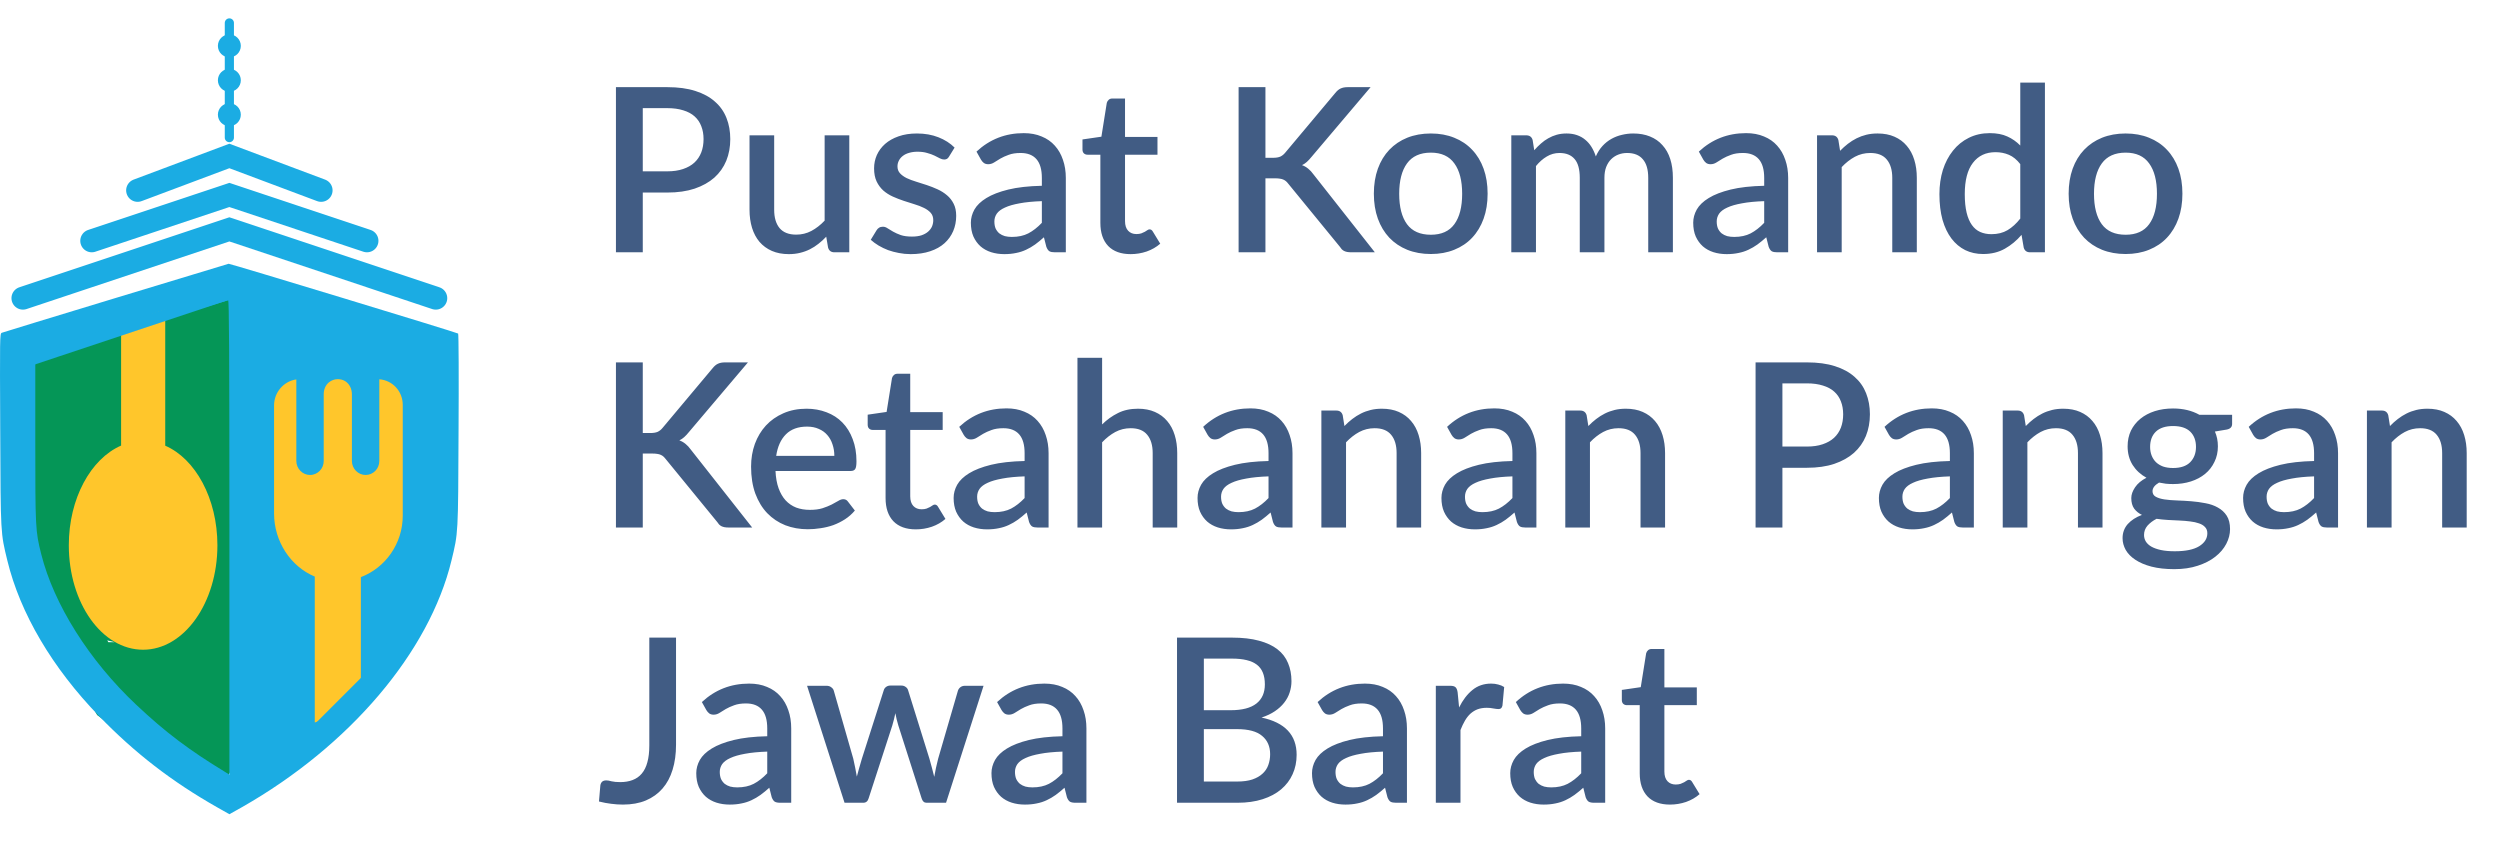 <svg width="109" height="37" viewBox="0 0 109 37" fill="none" xmlns="http://www.w3.org/2000/svg">
<path d="M29.095 7.47C29.355 7.47 29.583 7.437 29.78 7.37C29.98 7.303 30.145 7.21 30.275 7.09C30.408 6.967 30.508 6.818 30.575 6.645C30.642 6.472 30.675 6.278 30.675 6.065C30.675 5.855 30.642 5.667 30.575 5.5C30.512 5.333 30.415 5.192 30.285 5.075C30.155 4.958 29.99 4.87 29.79 4.81C29.593 4.747 29.362 4.715 29.095 4.715H28.025V7.47H29.095ZM29.095 3.8C29.565 3.8 29.972 3.855 30.315 3.965C30.662 4.075 30.947 4.23 31.17 4.43C31.397 4.627 31.565 4.865 31.675 5.145C31.785 5.422 31.84 5.728 31.84 6.065C31.84 6.408 31.782 6.723 31.665 7.01C31.548 7.293 31.375 7.538 31.145 7.745C30.915 7.948 30.628 8.108 30.285 8.225C29.945 8.338 29.548 8.395 29.095 8.395H28.025V11H26.855V3.8H29.095ZM37.029 5.9V11H36.379C36.236 11 36.144 10.932 36.104 10.795L36.024 10.32C35.918 10.433 35.804 10.537 35.684 10.63C35.568 10.723 35.443 10.803 35.309 10.87C35.176 10.937 35.033 10.988 34.879 11.025C34.729 11.062 34.568 11.08 34.394 11.08C34.114 11.08 33.868 11.033 33.654 10.94C33.441 10.847 33.261 10.715 33.114 10.545C32.971 10.375 32.863 10.172 32.789 9.935C32.716 9.695 32.679 9.432 32.679 9.145V5.9H33.754V9.145C33.754 9.488 33.833 9.755 33.989 9.945C34.149 10.135 34.391 10.23 34.714 10.23C34.951 10.23 35.171 10.177 35.374 10.07C35.581 9.96 35.774 9.81 35.954 9.62V5.9H37.029ZM41.38 6.825C41.353 6.872 41.323 6.905 41.29 6.925C41.256 6.945 41.215 6.955 41.165 6.955C41.108 6.955 41.046 6.938 40.98 6.905C40.913 6.868 40.835 6.828 40.745 6.785C40.655 6.742 40.548 6.703 40.425 6.67C40.305 6.633 40.163 6.615 40 6.615C39.866 6.615 39.745 6.632 39.635 6.665C39.528 6.695 39.436 6.74 39.36 6.8C39.286 6.857 39.23 6.925 39.19 7.005C39.15 7.082 39.13 7.165 39.13 7.255C39.13 7.375 39.166 7.475 39.24 7.555C39.313 7.635 39.41 7.705 39.53 7.765C39.65 7.822 39.786 7.873 39.94 7.92C40.093 7.967 40.25 8.017 40.41 8.07C40.57 8.123 40.726 8.185 40.88 8.255C41.033 8.325 41.17 8.412 41.29 8.515C41.41 8.615 41.506 8.738 41.58 8.885C41.653 9.028 41.69 9.203 41.69 9.41C41.69 9.65 41.646 9.872 41.56 10.075C41.473 10.278 41.346 10.455 41.18 10.605C41.013 10.755 40.805 10.872 40.555 10.955C40.308 11.038 40.025 11.08 39.705 11.08C39.528 11.08 39.356 11.063 39.19 11.03C39.026 11 38.87 10.958 38.72 10.905C38.573 10.848 38.435 10.782 38.305 10.705C38.178 10.628 38.065 10.545 37.965 10.455L38.215 10.045C38.245 9.995 38.281 9.957 38.325 9.93C38.371 9.9 38.428 9.885 38.495 9.885C38.565 9.885 38.633 9.908 38.7 9.955C38.77 9.998 38.85 10.047 38.94 10.1C39.033 10.153 39.145 10.203 39.275 10.25C39.405 10.293 39.566 10.315 39.76 10.315C39.92 10.315 40.058 10.297 40.175 10.26C40.291 10.22 40.388 10.167 40.465 10.1C40.541 10.033 40.598 9.958 40.635 9.875C40.671 9.788 40.69 9.697 40.69 9.6C40.69 9.47 40.653 9.363 40.58 9.28C40.506 9.197 40.408 9.125 40.285 9.065C40.165 9.005 40.026 8.952 39.87 8.905C39.716 8.858 39.56 8.808 39.4 8.755C39.24 8.702 39.081 8.64 38.925 8.57C38.771 8.5 38.633 8.412 38.51 8.305C38.39 8.195 38.293 8.063 38.22 7.91C38.146 7.753 38.11 7.563 38.11 7.34C38.11 7.137 38.15 6.943 38.23 6.76C38.313 6.577 38.433 6.415 38.59 6.275C38.75 6.135 38.945 6.025 39.175 5.945C39.408 5.862 39.676 5.82 39.98 5.82C40.323 5.82 40.635 5.875 40.915 5.985C41.195 6.095 41.43 6.245 41.62 6.435L41.38 6.825ZM45.425 8.77C45.042 8.783 44.718 8.815 44.455 8.865C44.192 8.912 43.978 8.973 43.815 9.05C43.652 9.123 43.533 9.212 43.46 9.315C43.39 9.418 43.355 9.532 43.355 9.655C43.355 9.775 43.373 9.878 43.41 9.965C43.45 10.048 43.503 10.118 43.57 10.175C43.64 10.228 43.72 10.268 43.81 10.295C43.903 10.318 44.005 10.33 44.115 10.33C44.395 10.33 44.635 10.278 44.835 10.175C45.038 10.068 45.235 9.915 45.425 9.715V8.77ZM42.575 6.61C43.152 6.073 43.838 5.805 44.635 5.805C44.928 5.805 45.188 5.853 45.415 5.95C45.645 6.043 45.837 6.177 45.99 6.35C46.147 6.523 46.265 6.73 46.345 6.97C46.428 7.207 46.47 7.47 46.47 7.76V11H45.99C45.887 11 45.808 10.985 45.755 10.955C45.702 10.922 45.657 10.857 45.62 10.76L45.515 10.345C45.385 10.462 45.257 10.567 45.13 10.66C45.003 10.75 44.872 10.827 44.735 10.89C44.602 10.953 44.457 11 44.3 11.03C44.147 11.063 43.977 11.08 43.79 11.08C43.583 11.08 43.39 11.052 43.21 10.995C43.033 10.938 42.88 10.853 42.75 10.74C42.62 10.623 42.517 10.48 42.44 10.31C42.367 10.14 42.33 9.94 42.33 9.71C42.33 9.513 42.382 9.322 42.485 9.135C42.592 8.948 42.765 8.782 43.005 8.635C43.248 8.485 43.567 8.362 43.96 8.265C44.357 8.168 44.845 8.113 45.425 8.1V7.76C45.425 7.393 45.347 7.12 45.19 6.94C45.033 6.76 44.803 6.67 44.5 6.67C44.293 6.67 44.12 6.697 43.98 6.75C43.84 6.8 43.718 6.855 43.615 6.915C43.512 6.975 43.42 7.032 43.34 7.085C43.26 7.135 43.175 7.16 43.085 7.16C43.012 7.16 42.948 7.142 42.895 7.105C42.845 7.065 42.803 7.017 42.77 6.96L42.575 6.61ZM49.296 11.08C48.873 11.08 48.546 10.962 48.316 10.725C48.089 10.485 47.976 10.148 47.976 9.715V6.745H47.416C47.356 6.745 47.304 6.727 47.261 6.69C47.218 6.65 47.196 6.592 47.196 6.515V6.08L48.021 5.96L48.256 4.485C48.273 4.428 48.301 4.383 48.341 4.35C48.381 4.313 48.434 4.295 48.501 4.295H49.051V5.97H50.466V6.745H49.051V9.64C49.051 9.823 49.096 9.963 49.186 10.06C49.276 10.157 49.396 10.205 49.546 10.205C49.629 10.205 49.701 10.195 49.761 10.175C49.821 10.152 49.873 10.128 49.916 10.105C49.959 10.078 49.996 10.055 50.026 10.035C50.059 10.012 50.091 10 50.121 10C50.181 10 50.229 10.033 50.266 10.1L50.586 10.625C50.419 10.772 50.222 10.885 49.996 10.965C49.769 11.042 49.536 11.08 49.296 11.08ZM55.173 6.88H55.508C55.635 6.88 55.738 6.863 55.818 6.83C55.898 6.793 55.97 6.737 56.033 6.66L58.213 4.06C58.29 3.963 58.368 3.897 58.448 3.86C58.532 3.82 58.635 3.8 58.758 3.8H59.758L57.183 6.84C57.113 6.927 57.045 7 56.978 7.06C56.915 7.117 56.845 7.163 56.768 7.2C56.868 7.237 56.958 7.288 57.038 7.355C57.118 7.418 57.197 7.503 57.273 7.61L59.943 11H58.923C58.85 11 58.787 10.995 58.733 10.985C58.683 10.975 58.638 10.96 58.598 10.94C58.562 10.92 58.528 10.895 58.498 10.865C58.472 10.835 58.447 10.802 58.423 10.765L56.173 8.015C56.14 7.972 56.107 7.935 56.073 7.905C56.04 7.875 56 7.85 55.953 7.83C55.91 7.81 55.86 7.797 55.803 7.79C55.747 7.78 55.68 7.775 55.603 7.775H55.173V11H54.003V3.8H55.173V6.88ZM62.385 5.82C62.762 5.82 63.102 5.882 63.405 6.005C63.712 6.128 63.972 6.303 64.185 6.53C64.402 6.757 64.569 7.032 64.685 7.355C64.802 7.678 64.86 8.042 64.86 8.445C64.86 8.848 64.802 9.212 64.685 9.535C64.569 9.858 64.402 10.135 64.185 10.365C63.972 10.592 63.712 10.767 63.405 10.89C63.102 11.013 62.762 11.075 62.385 11.075C62.005 11.075 61.662 11.013 61.355 10.89C61.052 10.767 60.792 10.592 60.575 10.365C60.359 10.135 60.192 9.858 60.075 9.535C59.959 9.212 59.9 8.848 59.9 8.445C59.9 8.042 59.959 7.678 60.075 7.355C60.192 7.032 60.359 6.757 60.575 6.53C60.792 6.303 61.052 6.128 61.355 6.005C61.662 5.882 62.005 5.82 62.385 5.82ZM62.385 10.235C62.845 10.235 63.187 10.082 63.41 9.775C63.637 9.465 63.75 9.023 63.75 8.45C63.75 7.877 63.637 7.435 63.41 7.125C63.187 6.812 62.845 6.655 62.385 6.655C61.919 6.655 61.572 6.812 61.345 7.125C61.119 7.435 61.005 7.877 61.005 8.45C61.005 9.023 61.119 9.465 61.345 9.775C61.572 10.082 61.919 10.235 62.385 10.235ZM65.893 11V5.9H66.543C66.69 5.9 66.783 5.968 66.823 6.105L66.893 6.55C66.987 6.443 67.083 6.347 67.183 6.26C67.283 6.17 67.39 6.093 67.503 6.03C67.62 5.963 67.743 5.912 67.873 5.875C68.007 5.838 68.15 5.82 68.303 5.82C68.467 5.82 68.617 5.843 68.753 5.89C68.89 5.937 69.01 6.003 69.113 6.09C69.22 6.177 69.312 6.282 69.388 6.405C69.465 6.528 69.528 6.667 69.578 6.82C69.655 6.643 69.752 6.492 69.868 6.365C69.985 6.238 70.115 6.135 70.258 6.055C70.402 5.975 70.553 5.917 70.713 5.88C70.877 5.84 71.042 5.82 71.208 5.82C71.482 5.82 71.725 5.863 71.938 5.95C72.155 6.037 72.337 6.163 72.483 6.33C72.633 6.493 72.747 6.695 72.823 6.935C72.9 7.175 72.938 7.448 72.938 7.755V11H71.863V7.755C71.863 7.395 71.785 7.125 71.628 6.945C71.475 6.762 71.247 6.67 70.943 6.67C70.807 6.67 70.678 6.693 70.558 6.74C70.438 6.787 70.333 6.855 70.243 6.945C70.153 7.035 70.082 7.148 70.028 7.285C69.978 7.418 69.953 7.575 69.953 7.755V11H68.878V7.755C68.878 7.382 68.803 7.108 68.653 6.935C68.503 6.758 68.283 6.67 67.993 6.67C67.793 6.67 67.608 6.722 67.438 6.825C67.268 6.925 67.112 7.063 66.968 7.24V11H65.893ZM76.919 8.77C76.536 8.783 76.212 8.815 75.949 8.865C75.686 8.912 75.472 8.973 75.309 9.05C75.146 9.123 75.027 9.212 74.954 9.315C74.884 9.418 74.849 9.532 74.849 9.655C74.849 9.775 74.867 9.878 74.904 9.965C74.944 10.048 74.997 10.118 75.064 10.175C75.134 10.228 75.214 10.268 75.304 10.295C75.397 10.318 75.499 10.33 75.609 10.33C75.889 10.33 76.129 10.278 76.329 10.175C76.532 10.068 76.729 9.915 76.919 9.715V8.77ZM74.069 6.61C74.646 6.073 75.332 5.805 76.129 5.805C76.422 5.805 76.682 5.853 76.909 5.95C77.139 6.043 77.331 6.177 77.484 6.35C77.641 6.523 77.759 6.73 77.839 6.97C77.922 7.207 77.964 7.47 77.964 7.76V11H77.484C77.381 11 77.302 10.985 77.249 10.955C77.196 10.922 77.151 10.857 77.114 10.76L77.009 10.345C76.879 10.462 76.751 10.567 76.624 10.66C76.497 10.75 76.366 10.827 76.229 10.89C76.096 10.953 75.951 11 75.794 11.03C75.641 11.063 75.471 11.08 75.284 11.08C75.077 11.08 74.884 11.052 74.704 10.995C74.527 10.938 74.374 10.853 74.244 10.74C74.114 10.623 74.011 10.48 73.934 10.31C73.861 10.14 73.824 9.94 73.824 9.71C73.824 9.513 73.876 9.322 73.979 9.135C74.086 8.948 74.259 8.782 74.499 8.635C74.742 8.485 75.061 8.362 75.454 8.265C75.851 8.168 76.339 8.113 76.919 8.1V7.76C76.919 7.393 76.841 7.12 76.684 6.94C76.527 6.76 76.297 6.67 75.994 6.67C75.787 6.67 75.614 6.697 75.474 6.75C75.334 6.8 75.212 6.855 75.109 6.915C75.006 6.975 74.914 7.032 74.834 7.085C74.754 7.135 74.669 7.16 74.579 7.16C74.506 7.16 74.442 7.142 74.389 7.105C74.339 7.065 74.297 7.017 74.264 6.96L74.069 6.61ZM80.228 6.575C80.338 6.462 80.452 6.36 80.568 6.27C80.688 6.177 80.815 6.097 80.948 6.03C81.082 5.963 81.223 5.912 81.373 5.875C81.523 5.838 81.687 5.82 81.863 5.82C82.143 5.82 82.388 5.867 82.598 5.96C82.812 6.053 82.99 6.185 83.133 6.355C83.28 6.525 83.39 6.73 83.463 6.97C83.537 7.207 83.573 7.468 83.573 7.755V11H82.503V7.755C82.503 7.412 82.423 7.145 82.263 6.955C82.107 6.765 81.867 6.67 81.543 6.67C81.303 6.67 81.08 6.725 80.873 6.835C80.67 6.945 80.478 7.095 80.298 7.285V11H79.223V5.9H79.873C80.02 5.9 80.113 5.968 80.153 6.105L80.228 6.575ZM88.084 7.155C87.934 6.962 87.769 6.827 87.589 6.75C87.409 6.673 87.214 6.635 87.004 6.635C86.584 6.635 86.255 6.79 86.019 7.1C85.782 7.407 85.664 7.862 85.664 8.465C85.664 8.778 85.691 9.047 85.744 9.27C85.797 9.49 85.874 9.67 85.974 9.81C86.074 9.95 86.195 10.052 86.339 10.115C86.482 10.178 86.644 10.21 86.824 10.21C87.097 10.21 87.332 10.152 87.529 10.035C87.729 9.915 87.914 9.747 88.084 9.53V7.155ZM89.159 3.6V11H88.509C88.365 11 88.274 10.932 88.234 10.795L88.139 10.24C87.925 10.49 87.682 10.692 87.409 10.845C87.139 10.998 86.824 11.075 86.464 11.075C86.177 11.075 85.917 11.018 85.684 10.905C85.451 10.788 85.251 10.62 85.084 10.4C84.917 10.18 84.787 9.908 84.694 9.585C84.604 9.258 84.559 8.885 84.559 8.465C84.559 8.085 84.609 7.733 84.709 7.41C84.812 7.087 84.959 6.807 85.149 6.57C85.339 6.33 85.569 6.143 85.839 6.01C86.112 5.873 86.417 5.805 86.754 5.805C87.054 5.805 87.309 5.853 87.519 5.95C87.729 6.043 87.917 6.175 88.084 6.345V3.6H89.159ZM92.678 5.82C93.055 5.82 93.395 5.882 93.698 6.005C94.005 6.128 94.265 6.303 94.478 6.53C94.695 6.757 94.862 7.032 94.978 7.355C95.095 7.678 95.153 8.042 95.153 8.445C95.153 8.848 95.095 9.212 94.978 9.535C94.862 9.858 94.695 10.135 94.478 10.365C94.265 10.592 94.005 10.767 93.698 10.89C93.395 11.013 93.055 11.075 92.678 11.075C92.298 11.075 91.955 11.013 91.648 10.89C91.345 10.767 91.085 10.592 90.868 10.365C90.652 10.135 90.485 9.858 90.368 9.535C90.252 9.212 90.193 8.848 90.193 8.445C90.193 8.042 90.252 7.678 90.368 7.355C90.485 7.032 90.652 6.757 90.868 6.53C91.085 6.303 91.345 6.128 91.648 6.005C91.955 5.882 92.298 5.82 92.678 5.82ZM92.678 10.235C93.138 10.235 93.48 10.082 93.703 9.775C93.93 9.465 94.043 9.023 94.043 8.45C94.043 7.877 93.93 7.435 93.703 7.125C93.48 6.812 93.138 6.655 92.678 6.655C92.212 6.655 91.865 6.812 91.638 7.125C91.412 7.435 91.298 7.877 91.298 8.45C91.298 9.023 91.412 9.465 91.638 9.775C91.865 10.082 92.212 10.235 92.678 10.235ZM28.025 18.88H28.36C28.487 18.88 28.59 18.863 28.67 18.83C28.75 18.793 28.822 18.737 28.885 18.66L31.065 16.06C31.142 15.963 31.22 15.897 31.3 15.86C31.383 15.82 31.487 15.8 31.61 15.8H32.61L30.035 18.84C29.965 18.927 29.897 19 29.83 19.06C29.767 19.117 29.697 19.163 29.62 19.2C29.72 19.237 29.81 19.288 29.89 19.355C29.97 19.418 30.048 19.503 30.125 19.61L32.795 23H31.775C31.702 23 31.638 22.995 31.585 22.985C31.535 22.975 31.49 22.96 31.45 22.94C31.413 22.92 31.38 22.895 31.35 22.865C31.323 22.835 31.298 22.802 31.275 22.765L29.025 20.015C28.992 19.972 28.958 19.935 28.925 19.905C28.892 19.875 28.852 19.85 28.805 19.83C28.762 19.81 28.712 19.797 28.655 19.79C28.598 19.78 28.532 19.775 28.455 19.775H28.025V23H26.855V15.8H28.025V18.88ZM36.377 19.875C36.377 19.695 36.35 19.528 36.297 19.375C36.247 19.218 36.172 19.083 36.072 18.97C35.972 18.853 35.847 18.763 35.697 18.7C35.55 18.633 35.38 18.6 35.187 18.6C34.797 18.6 34.49 18.712 34.267 18.935C34.044 19.158 33.902 19.472 33.842 19.875H36.377ZM33.812 20.535C33.825 20.825 33.87 21.077 33.947 21.29C34.024 21.5 34.125 21.675 34.252 21.815C34.382 21.955 34.535 22.06 34.712 22.13C34.892 22.197 35.092 22.23 35.312 22.23C35.522 22.23 35.704 22.207 35.857 22.16C36.01 22.11 36.144 22.057 36.257 22C36.37 21.94 36.467 21.887 36.547 21.84C36.627 21.79 36.7 21.765 36.767 21.765C36.854 21.765 36.92 21.798 36.967 21.865L37.272 22.26C37.145 22.41 37.002 22.537 36.842 22.64C36.682 22.743 36.512 22.828 36.332 22.895C36.152 22.958 35.967 23.003 35.777 23.03C35.587 23.06 35.402 23.075 35.222 23.075C34.869 23.075 34.54 23.017 34.237 22.9C33.937 22.78 33.675 22.605 33.452 22.375C33.232 22.145 33.059 21.86 32.932 21.52C32.809 21.18 32.747 20.788 32.747 20.345C32.747 19.992 32.802 19.662 32.912 19.355C33.025 19.048 33.185 18.782 33.392 18.555C33.602 18.328 33.855 18.15 34.152 18.02C34.452 17.887 34.79 17.82 35.167 17.82C35.48 17.82 35.77 17.872 36.037 17.975C36.304 18.075 36.534 18.223 36.727 18.42C36.92 18.617 37.07 18.858 37.177 19.145C37.287 19.428 37.342 19.752 37.342 20.115C37.342 20.282 37.324 20.393 37.287 20.45C37.25 20.507 37.184 20.535 37.087 20.535H33.812ZM39.931 23.08C39.507 23.08 39.181 22.962 38.951 22.725C38.724 22.485 38.611 22.148 38.611 21.715V18.745H38.051C37.991 18.745 37.939 18.727 37.896 18.69C37.852 18.65 37.831 18.592 37.831 18.515V18.08L38.656 17.96L38.891 16.485C38.907 16.428 38.936 16.383 38.976 16.35C39.016 16.313 39.069 16.295 39.136 16.295H39.686V17.97H41.101V18.745H39.686V21.64C39.686 21.823 39.731 21.963 39.821 22.06C39.911 22.157 40.031 22.205 40.181 22.205C40.264 22.205 40.336 22.195 40.396 22.175C40.456 22.152 40.507 22.128 40.551 22.105C40.594 22.078 40.631 22.055 40.661 22.035C40.694 22.012 40.726 22 40.756 22C40.816 22 40.864 22.033 40.901 22.1L41.221 22.625C41.054 22.772 40.857 22.885 40.631 22.965C40.404 23.042 40.171 23.08 39.931 23.08ZM44.673 20.77C44.29 20.783 43.966 20.815 43.703 20.865C43.44 20.912 43.226 20.973 43.063 21.05C42.9 21.123 42.781 21.212 42.708 21.315C42.638 21.418 42.603 21.532 42.603 21.655C42.603 21.775 42.621 21.878 42.658 21.965C42.698 22.048 42.751 22.118 42.818 22.175C42.888 22.228 42.968 22.268 43.058 22.295C43.151 22.318 43.253 22.33 43.363 22.33C43.643 22.33 43.883 22.278 44.083 22.175C44.286 22.068 44.483 21.915 44.673 21.715V20.77ZM41.823 18.61C42.4 18.073 43.086 17.805 43.883 17.805C44.176 17.805 44.436 17.853 44.663 17.95C44.893 18.043 45.085 18.177 45.238 18.35C45.395 18.523 45.513 18.73 45.593 18.97C45.676 19.207 45.718 19.47 45.718 19.76V23H45.238C45.135 23 45.056 22.985 45.003 22.955C44.95 22.922 44.905 22.857 44.868 22.76L44.763 22.345C44.633 22.462 44.505 22.567 44.378 22.66C44.251 22.75 44.12 22.827 43.983 22.89C43.85 22.953 43.705 23 43.548 23.03C43.395 23.063 43.225 23.08 43.038 23.08C42.831 23.08 42.638 23.052 42.458 22.995C42.281 22.938 42.128 22.853 41.998 22.74C41.868 22.623 41.765 22.48 41.688 22.31C41.615 22.14 41.578 21.94 41.578 21.71C41.578 21.513 41.63 21.322 41.733 21.135C41.84 20.948 42.013 20.782 42.253 20.635C42.496 20.485 42.815 20.362 43.208 20.265C43.605 20.168 44.093 20.113 44.673 20.1V19.76C44.673 19.393 44.595 19.12 44.438 18.94C44.281 18.76 44.051 18.67 43.748 18.67C43.541 18.67 43.368 18.697 43.228 18.75C43.088 18.8 42.966 18.855 42.863 18.915C42.76 18.975 42.668 19.032 42.588 19.085C42.508 19.135 42.423 19.16 42.333 19.16C42.26 19.16 42.196 19.142 42.143 19.105C42.093 19.065 42.051 19.017 42.018 18.96L41.823 18.61ZM48.052 18.505C48.262 18.298 48.492 18.133 48.742 18.01C48.992 17.883 49.284 17.82 49.617 17.82C49.897 17.82 50.142 17.867 50.352 17.96C50.566 18.053 50.744 18.185 50.887 18.355C51.034 18.525 51.144 18.73 51.217 18.97C51.291 19.207 51.327 19.468 51.327 19.755V23H50.257V19.755C50.257 19.412 50.177 19.145 50.017 18.955C49.861 18.765 49.621 18.67 49.297 18.67C49.057 18.67 48.834 18.725 48.627 18.835C48.424 18.945 48.232 19.095 48.052 19.285V23H46.977V15.6H48.052V18.505ZM55.308 20.77C54.924 20.783 54.601 20.815 54.338 20.865C54.074 20.912 53.861 20.973 53.698 21.05C53.534 21.123 53.416 21.212 53.343 21.315C53.273 21.418 53.238 21.532 53.238 21.655C53.238 21.775 53.256 21.878 53.293 21.965C53.333 22.048 53.386 22.118 53.453 22.175C53.523 22.228 53.603 22.268 53.693 22.295C53.786 22.318 53.888 22.33 53.998 22.33C54.278 22.33 54.518 22.278 54.718 22.175C54.921 22.068 55.118 21.915 55.308 21.715V20.77ZM52.458 18.61C53.034 18.073 53.721 17.805 54.518 17.805C54.811 17.805 55.071 17.853 55.298 17.95C55.528 18.043 55.719 18.177 55.873 18.35C56.029 18.523 56.148 18.73 56.228 18.97C56.311 19.207 56.353 19.47 56.353 19.76V23H55.873C55.769 23 55.691 22.985 55.638 22.955C55.584 22.922 55.539 22.857 55.503 22.76L55.398 22.345C55.268 22.462 55.139 22.567 55.013 22.66C54.886 22.75 54.754 22.827 54.618 22.89C54.484 22.953 54.339 23 54.183 23.03C54.029 23.063 53.859 23.08 53.673 23.08C53.466 23.08 53.273 23.052 53.093 22.995C52.916 22.938 52.763 22.853 52.633 22.74C52.503 22.623 52.399 22.48 52.323 22.31C52.249 22.14 52.213 21.94 52.213 21.71C52.213 21.513 52.264 21.322 52.368 21.135C52.474 20.948 52.648 20.782 52.888 20.635C53.131 20.485 53.449 20.362 53.843 20.265C54.239 20.168 54.728 20.113 55.308 20.1V19.76C55.308 19.393 55.229 19.12 55.073 18.94C54.916 18.76 54.686 18.67 54.383 18.67C54.176 18.67 54.003 18.697 53.863 18.75C53.723 18.8 53.601 18.855 53.498 18.915C53.394 18.975 53.303 19.032 53.223 19.085C53.143 19.135 53.058 19.16 52.968 19.16C52.894 19.16 52.831 19.142 52.778 19.105C52.728 19.065 52.686 19.017 52.653 18.96L52.458 18.61ZM58.617 18.575C58.727 18.462 58.84 18.36 58.957 18.27C59.077 18.177 59.204 18.097 59.337 18.03C59.47 17.963 59.612 17.912 59.762 17.875C59.912 17.838 60.075 17.82 60.252 17.82C60.532 17.82 60.777 17.867 60.987 17.96C61.2 18.053 61.379 18.185 61.522 18.355C61.669 18.525 61.779 18.73 61.852 18.97C61.925 19.207 61.962 19.468 61.962 19.755V23H60.892V19.755C60.892 19.412 60.812 19.145 60.652 18.955C60.495 18.765 60.255 18.67 59.932 18.67C59.692 18.67 59.469 18.725 59.262 18.835C59.059 18.945 58.867 19.095 58.687 19.285V23H57.612V17.9H58.262C58.409 17.9 58.502 17.968 58.542 18.105L58.617 18.575ZM65.942 20.77C65.559 20.783 65.236 20.815 64.972 20.865C64.709 20.912 64.496 20.973 64.332 21.05C64.169 21.123 64.051 21.212 63.977 21.315C63.907 21.418 63.873 21.532 63.873 21.655C63.873 21.775 63.891 21.878 63.928 21.965C63.968 22.048 64.021 22.118 64.088 22.175C64.157 22.228 64.237 22.268 64.328 22.295C64.421 22.318 64.522 22.33 64.632 22.33C64.912 22.33 65.153 22.278 65.353 22.175C65.556 22.068 65.752 21.915 65.942 21.715V20.77ZM63.093 18.61C63.669 18.073 64.356 17.805 65.153 17.805C65.446 17.805 65.706 17.853 65.933 17.95C66.162 18.043 66.354 18.177 66.507 18.35C66.664 18.523 66.782 18.73 66.862 18.97C66.946 19.207 66.987 19.47 66.987 19.76V23H66.507C66.404 23 66.326 22.985 66.272 22.955C66.219 22.922 66.174 22.857 66.138 22.76L66.032 22.345C65.903 22.462 65.774 22.567 65.647 22.66C65.521 22.75 65.389 22.827 65.252 22.89C65.119 22.953 64.974 23 64.817 23.03C64.664 23.063 64.494 23.08 64.308 23.08C64.101 23.08 63.907 23.052 63.727 22.995C63.551 22.938 63.398 22.853 63.267 22.74C63.138 22.623 63.034 22.48 62.958 22.31C62.884 22.14 62.847 21.94 62.847 21.71C62.847 21.513 62.899 21.322 63.002 21.135C63.109 20.948 63.282 20.782 63.523 20.635C63.766 20.485 64.084 20.362 64.478 20.265C64.874 20.168 65.362 20.113 65.942 20.1V19.76C65.942 19.393 65.864 19.12 65.707 18.94C65.551 18.76 65.321 18.67 65.017 18.67C64.811 18.67 64.638 18.697 64.498 18.75C64.358 18.8 64.236 18.855 64.132 18.915C64.029 18.975 63.938 19.032 63.858 19.085C63.778 19.135 63.693 19.16 63.602 19.16C63.529 19.16 63.466 19.142 63.413 19.105C63.362 19.065 63.321 19.017 63.288 18.96L63.093 18.61ZM69.252 18.575C69.362 18.462 69.475 18.36 69.592 18.27C69.712 18.177 69.838 18.097 69.972 18.03C70.105 17.963 70.247 17.912 70.397 17.875C70.547 17.838 70.71 17.82 70.887 17.82C71.167 17.82 71.412 17.867 71.622 17.96C71.835 18.053 72.013 18.185 72.157 18.355C72.303 18.525 72.413 18.73 72.487 18.97C72.56 19.207 72.597 19.468 72.597 19.755V23H71.527V19.755C71.527 19.412 71.447 19.145 71.287 18.955C71.13 18.765 70.89 18.67 70.567 18.67C70.327 18.67 70.103 18.725 69.897 18.835C69.694 18.945 69.502 19.095 69.322 19.285V23H68.247V17.9H68.897C69.043 17.9 69.137 17.968 69.177 18.105L69.252 18.575ZM78.782 19.47C79.043 19.47 79.271 19.437 79.468 19.37C79.668 19.303 79.832 19.21 79.963 19.09C80.096 18.967 80.196 18.818 80.263 18.645C80.329 18.472 80.362 18.278 80.362 18.065C80.362 17.855 80.329 17.667 80.263 17.5C80.199 17.333 80.103 17.192 79.972 17.075C79.843 16.958 79.677 16.87 79.478 16.81C79.281 16.747 79.049 16.715 78.782 16.715H77.713V19.47H78.782ZM78.782 15.8C79.252 15.8 79.659 15.855 80.002 15.965C80.349 16.075 80.634 16.23 80.858 16.43C81.084 16.627 81.252 16.865 81.362 17.145C81.472 17.422 81.528 17.728 81.528 18.065C81.528 18.408 81.469 18.723 81.353 19.01C81.236 19.293 81.062 19.538 80.832 19.745C80.603 19.948 80.316 20.108 79.972 20.225C79.632 20.338 79.236 20.395 78.782 20.395H77.713V23H76.543V15.8H78.782ZM85.015 20.77C84.631 20.783 84.308 20.815 84.045 20.865C83.781 20.912 83.568 20.973 83.405 21.05C83.241 21.123 83.123 21.212 83.05 21.315C82.98 21.418 82.945 21.532 82.945 21.655C82.945 21.775 82.963 21.878 83 21.965C83.04 22.048 83.093 22.118 83.16 22.175C83.23 22.228 83.31 22.268 83.4 22.295C83.493 22.318 83.595 22.33 83.705 22.33C83.985 22.33 84.225 22.278 84.425 22.175C84.628 22.068 84.825 21.915 85.015 21.715V20.77ZM82.165 18.61C82.741 18.073 83.428 17.805 84.225 17.805C84.518 17.805 84.778 17.853 85.005 17.95C85.235 18.043 85.426 18.177 85.58 18.35C85.736 18.523 85.855 18.73 85.935 18.97C86.018 19.207 86.06 19.47 86.06 19.76V23H85.58C85.476 23 85.398 22.985 85.345 22.955C85.291 22.922 85.246 22.857 85.21 22.76L85.105 22.345C84.975 22.462 84.846 22.567 84.72 22.66C84.593 22.75 84.461 22.827 84.325 22.89C84.191 22.953 84.046 23 83.89 23.03C83.736 23.063 83.566 23.08 83.38 23.08C83.173 23.08 82.98 23.052 82.8 22.995C82.623 22.938 82.47 22.853 82.34 22.74C82.21 22.623 82.106 22.48 82.03 22.31C81.956 22.14 81.92 21.94 81.92 21.71C81.92 21.513 81.971 21.322 82.075 21.135C82.181 20.948 82.355 20.782 82.595 20.635C82.838 20.485 83.156 20.362 83.55 20.265C83.946 20.168 84.435 20.113 85.015 20.1V19.76C85.015 19.393 84.936 19.12 84.78 18.94C84.623 18.76 84.393 18.67 84.09 18.67C83.883 18.67 83.71 18.697 83.57 18.75C83.43 18.8 83.308 18.855 83.205 18.915C83.101 18.975 83.01 19.032 82.93 19.085C82.85 19.135 82.765 19.16 82.675 19.16C82.601 19.16 82.538 19.142 82.485 19.105C82.435 19.065 82.393 19.017 82.36 18.96L82.165 18.61ZM88.324 18.575C88.434 18.462 88.547 18.36 88.664 18.27C88.784 18.177 88.911 18.097 89.044 18.03C89.177 17.963 89.319 17.912 89.469 17.875C89.619 17.838 89.782 17.82 89.959 17.82C90.239 17.82 90.484 17.867 90.694 17.96C90.907 18.053 91.086 18.185 91.229 18.355C91.376 18.525 91.486 18.73 91.559 18.97C91.632 19.207 91.669 19.468 91.669 19.755V23H90.599V19.755C90.599 19.412 90.519 19.145 90.359 18.955C90.202 18.765 89.962 18.67 89.639 18.67C89.399 18.67 89.176 18.725 88.969 18.835C88.766 18.945 88.574 19.095 88.394 19.285V23H87.319V17.9H87.969C88.116 17.9 88.209 17.968 88.249 18.105L88.324 18.575ZM94.745 20.405C95.078 20.405 95.328 20.32 95.495 20.15C95.661 19.98 95.745 19.758 95.745 19.485C95.745 19.205 95.661 18.983 95.495 18.82C95.328 18.657 95.078 18.575 94.745 18.575C94.415 18.575 94.165 18.657 93.995 18.82C93.828 18.983 93.745 19.205 93.745 19.485C93.745 19.618 93.766 19.742 93.809 19.855C93.853 19.968 93.916 20.067 93.999 20.15C94.083 20.23 94.186 20.293 94.309 20.34C94.436 20.383 94.581 20.405 94.745 20.405ZM96.24 23.25C96.24 23.137 96.206 23.047 96.139 22.98C96.076 22.91 95.99 22.857 95.879 22.82C95.769 22.78 95.641 22.752 95.495 22.735C95.348 22.715 95.191 22.702 95.025 22.695C94.861 22.685 94.693 22.677 94.519 22.67C94.35 22.66 94.184 22.643 94.025 22.62C93.865 22.703 93.733 22.803 93.629 22.92C93.529 23.037 93.48 23.172 93.48 23.325C93.48 23.425 93.504 23.518 93.555 23.605C93.608 23.692 93.688 23.767 93.794 23.83C93.904 23.893 94.043 23.943 94.21 23.98C94.379 24.017 94.583 24.035 94.82 24.035C95.293 24.035 95.648 23.962 95.885 23.815C96.121 23.668 96.24 23.48 96.24 23.25ZM97.32 18.085V18.485C97.32 18.618 97.24 18.7 97.079 18.73L96.57 18.815C96.656 19.008 96.7 19.223 96.7 19.46C96.7 19.71 96.65 19.937 96.549 20.14C96.453 20.343 96.318 20.517 96.144 20.66C95.971 20.803 95.764 20.913 95.525 20.99C95.284 21.067 95.025 21.105 94.745 21.105C94.638 21.105 94.533 21.1 94.43 21.09C94.329 21.077 94.231 21.06 94.135 21.04C94.038 21.097 93.966 21.157 93.919 21.22C93.873 21.283 93.85 21.348 93.85 21.415C93.85 21.525 93.898 21.607 93.995 21.66C94.091 21.713 94.218 21.752 94.374 21.775C94.534 21.798 94.716 21.813 94.919 21.82C95.123 21.827 95.329 21.838 95.54 21.855C95.749 21.872 95.956 21.9 96.159 21.94C96.363 21.977 96.543 22.04 96.7 22.13C96.859 22.217 96.988 22.335 97.085 22.485C97.181 22.635 97.23 22.83 97.23 23.07C97.23 23.29 97.174 23.505 97.064 23.715C96.954 23.925 96.794 24.112 96.585 24.275C96.378 24.438 96.124 24.568 95.825 24.665C95.525 24.765 95.183 24.815 94.799 24.815C94.419 24.815 94.088 24.778 93.805 24.705C93.525 24.632 93.29 24.532 93.1 24.405C92.913 24.282 92.773 24.138 92.68 23.975C92.59 23.812 92.544 23.642 92.544 23.465C92.544 23.225 92.62 23.02 92.769 22.85C92.923 22.68 93.129 22.547 93.389 22.45C93.249 22.383 93.136 22.292 93.049 22.175C92.966 22.058 92.924 21.905 92.924 21.715C92.924 21.565 92.98 21.408 93.09 21.245C93.2 21.082 93.365 20.943 93.585 20.83C93.331 20.69 93.131 20.505 92.984 20.275C92.838 20.042 92.764 19.77 92.764 19.46C92.764 19.207 92.813 18.978 92.909 18.775C93.01 18.572 93.148 18.398 93.325 18.255C93.501 18.112 93.71 18.002 93.95 17.925C94.193 17.848 94.458 17.81 94.745 17.81C95.184 17.81 95.568 17.902 95.894 18.085H97.32ZM100.894 20.77C100.51 20.783 100.187 20.815 99.924 20.865C99.66 20.912 99.447 20.973 99.284 21.05C99.12 21.123 99.002 21.212 98.929 21.315C98.859 21.418 98.824 21.532 98.824 21.655C98.824 21.775 98.842 21.878 98.879 21.965C98.919 22.048 98.972 22.118 99.039 22.175C99.109 22.228 99.189 22.268 99.279 22.295C99.372 22.318 99.474 22.33 99.584 22.33C99.864 22.33 100.104 22.278 100.304 22.175C100.507 22.068 100.704 21.915 100.894 21.715V20.77ZM98.044 18.61C98.62 18.073 99.307 17.805 100.104 17.805C100.397 17.805 100.657 17.853 100.884 17.95C101.114 18.043 101.305 18.177 101.459 18.35C101.615 18.523 101.734 18.73 101.814 18.97C101.897 19.207 101.939 19.47 101.939 19.76V23H101.459C101.355 23 101.277 22.985 101.224 22.955C101.17 22.922 101.125 22.857 101.089 22.76L100.984 22.345C100.854 22.462 100.725 22.567 100.599 22.66C100.472 22.75 100.34 22.827 100.204 22.89C100.07 22.953 99.925 23 99.769 23.03C99.615 23.063 99.445 23.08 99.259 23.08C99.052 23.08 98.859 23.052 98.679 22.995C98.502 22.938 98.349 22.853 98.219 22.74C98.089 22.623 97.985 22.48 97.909 22.31C97.835 22.14 97.799 21.94 97.799 21.71C97.799 21.513 97.85 21.322 97.954 21.135C98.06 20.948 98.234 20.782 98.474 20.635C98.717 20.485 99.035 20.362 99.429 20.265C99.825 20.168 100.314 20.113 100.894 20.1V19.76C100.894 19.393 100.815 19.12 100.659 18.94C100.502 18.76 100.272 18.67 99.969 18.67C99.762 18.67 99.589 18.697 99.449 18.75C99.309 18.8 99.187 18.855 99.084 18.915C98.98 18.975 98.889 19.032 98.809 19.085C98.729 19.135 98.644 19.16 98.554 19.16C98.48 19.16 98.417 19.142 98.364 19.105C98.314 19.065 98.272 19.017 98.239 18.96L98.044 18.61ZM104.203 18.575C104.313 18.462 104.426 18.36 104.543 18.27C104.663 18.177 104.79 18.097 104.923 18.03C105.056 17.963 105.198 17.912 105.348 17.875C105.498 17.838 105.661 17.82 105.838 17.82C106.118 17.82 106.363 17.867 106.573 17.96C106.786 18.053 106.965 18.185 107.108 18.355C107.255 18.525 107.365 18.73 107.438 18.97C107.511 19.207 107.548 19.468 107.548 19.755V23H106.478V19.755C106.478 19.412 106.398 19.145 106.238 18.955C106.081 18.765 105.841 18.67 105.518 18.67C105.278 18.67 105.055 18.725 104.848 18.835C104.645 18.945 104.453 19.095 104.273 19.285V23H103.198V17.9H103.848C103.995 17.9 104.088 17.968 104.128 18.105L104.203 18.575ZM29.475 32.47C29.475 32.873 29.425 33.237 29.325 33.56C29.228 33.88 29.082 34.153 28.885 34.38C28.692 34.603 28.45 34.777 28.16 34.9C27.873 35.02 27.54 35.08 27.16 35.08C26.987 35.08 26.815 35.068 26.645 35.045C26.475 35.025 26.298 34.992 26.115 34.945L26.175 34.245C26.185 34.178 26.21 34.125 26.25 34.085C26.293 34.045 26.355 34.025 26.435 34.025C26.495 34.025 26.572 34.038 26.665 34.065C26.762 34.088 26.887 34.1 27.04 34.1C27.243 34.1 27.423 34.07 27.58 34.01C27.74 33.95 27.873 33.857 27.98 33.73C28.09 33.6 28.172 33.435 28.225 33.235C28.282 33.032 28.31 32.787 28.31 32.5V27.8H29.475V32.47ZM33.452 32.77C33.069 32.783 32.746 32.815 32.482 32.865C32.219 32.912 32.006 32.973 31.842 33.05C31.679 33.123 31.561 33.212 31.487 33.315C31.417 33.418 31.382 33.532 31.382 33.655C31.382 33.775 31.401 33.878 31.437 33.965C31.477 34.048 31.531 34.118 31.597 34.175C31.667 34.228 31.747 34.268 31.837 34.295C31.931 34.318 32.032 34.33 32.142 34.33C32.422 34.33 32.662 34.278 32.862 34.175C33.066 34.068 33.262 33.915 33.452 33.715V32.77ZM30.602 30.61C31.179 30.073 31.866 29.805 32.662 29.805C32.956 29.805 33.216 29.853 33.442 29.95C33.672 30.043 33.864 30.177 34.017 30.35C34.174 30.523 34.292 30.73 34.372 30.97C34.456 31.207 34.497 31.47 34.497 31.76V35H34.017C33.914 35 33.836 34.985 33.782 34.955C33.729 34.922 33.684 34.857 33.647 34.76L33.542 34.345C33.412 34.462 33.284 34.567 33.157 34.66C33.031 34.75 32.899 34.827 32.762 34.89C32.629 34.953 32.484 35 32.327 35.03C32.174 35.063 32.004 35.08 31.817 35.08C31.611 35.08 31.417 35.052 31.237 34.995C31.061 34.938 30.907 34.853 30.777 34.74C30.647 34.623 30.544 34.48 30.467 34.31C30.394 34.14 30.357 33.94 30.357 33.71C30.357 33.513 30.409 33.322 30.512 33.135C30.619 32.948 30.792 32.782 31.032 32.635C31.276 32.485 31.594 32.362 31.987 32.265C32.384 32.168 32.872 32.113 33.452 32.1V31.76C33.452 31.393 33.374 31.12 33.217 30.94C33.061 30.76 32.831 30.67 32.527 30.67C32.321 30.67 32.147 30.697 32.007 30.75C31.867 30.8 31.746 30.855 31.642 30.915C31.539 30.975 31.447 31.032 31.367 31.085C31.287 31.135 31.202 31.16 31.112 31.16C31.039 31.16 30.976 31.142 30.922 31.105C30.872 31.065 30.831 31.017 30.797 30.96L30.602 30.61ZM42.883 29.9L41.248 35H40.392C40.292 35 40.222 34.935 40.182 34.805L39.167 31.63C39.141 31.54 39.116 31.45 39.093 31.36C39.072 31.27 39.054 31.182 39.038 31.095C39.001 31.275 38.956 31.455 38.903 31.635L37.873 34.805C37.836 34.935 37.758 35 37.638 35H36.822L35.188 29.9H36.038C36.121 29.9 36.189 29.922 36.242 29.965C36.299 30.005 36.336 30.053 36.352 30.11L37.203 33.08C37.236 33.217 37.264 33.35 37.288 33.48C37.314 33.607 37.337 33.733 37.358 33.86C37.391 33.733 37.426 33.607 37.462 33.48C37.499 33.35 37.538 33.217 37.578 33.08L38.532 30.095C38.549 30.035 38.583 29.987 38.633 29.95C38.686 29.91 38.749 29.89 38.822 29.89H39.292C39.369 29.89 39.434 29.91 39.487 29.95C39.541 29.987 39.576 30.035 39.593 30.095L40.523 33.08C40.562 33.217 40.599 33.35 40.633 33.48C40.669 33.61 40.703 33.74 40.733 33.87C40.756 33.743 40.781 33.615 40.807 33.485C40.834 33.355 40.866 33.22 40.903 33.08L41.767 30.11C41.788 30.05 41.824 30 41.877 29.96C41.931 29.92 41.996 29.9 42.072 29.9H42.883ZM46.323 32.77C45.94 32.783 45.617 32.815 45.353 32.865C45.09 32.912 44.877 32.973 44.713 33.05C44.55 33.123 44.432 33.212 44.358 33.315C44.288 33.418 44.253 33.532 44.253 33.655C44.253 33.775 44.272 33.878 44.308 33.965C44.348 34.048 44.402 34.118 44.468 34.175C44.538 34.228 44.618 34.268 44.708 34.295C44.802 34.318 44.903 34.33 45.013 34.33C45.293 34.33 45.533 34.278 45.733 34.175C45.937 34.068 46.133 33.915 46.323 33.715V32.77ZM43.473 30.61C44.05 30.073 44.737 29.805 45.533 29.805C45.827 29.805 46.087 29.853 46.313 29.95C46.543 30.043 46.735 30.177 46.888 30.35C47.045 30.523 47.163 30.73 47.243 30.97C47.327 31.207 47.368 31.47 47.368 31.76V35H46.888C46.785 35 46.707 34.985 46.653 34.955C46.6 34.922 46.555 34.857 46.518 34.76L46.413 34.345C46.283 34.462 46.155 34.567 46.028 34.66C45.902 34.75 45.77 34.827 45.633 34.89C45.5 34.953 45.355 35 45.198 35.03C45.045 35.063 44.875 35.08 44.688 35.08C44.482 35.08 44.288 35.052 44.108 34.995C43.932 34.938 43.778 34.853 43.648 34.74C43.518 34.623 43.415 34.48 43.338 34.31C43.265 34.14 43.228 33.94 43.228 33.71C43.228 33.513 43.28 33.322 43.383 33.135C43.49 32.948 43.663 32.782 43.903 32.635C44.147 32.485 44.465 32.362 44.858 32.265C45.255 32.168 45.743 32.113 46.323 32.1V31.76C46.323 31.393 46.245 31.12 46.088 30.94C45.932 30.76 45.702 30.67 45.398 30.67C45.192 30.67 45.018 30.697 44.878 30.75C44.738 30.8 44.617 30.855 44.513 30.915C44.41 30.975 44.318 31.032 44.238 31.085C44.158 31.135 44.073 31.16 43.983 31.16C43.91 31.16 43.847 31.142 43.793 31.105C43.743 31.065 43.702 31.017 43.668 30.96L43.473 30.61ZM53.938 34.075C54.201 34.075 54.423 34.045 54.603 33.985C54.786 33.922 54.935 33.837 55.048 33.73C55.165 33.623 55.248 33.498 55.298 33.355C55.351 33.208 55.378 33.052 55.378 32.885C55.378 32.545 55.261 32.278 55.028 32.085C54.798 31.888 54.433 31.79 53.933 31.79H52.488V34.075H53.938ZM52.488 28.715V30.965H53.658C54.158 30.965 54.531 30.868 54.778 30.675C55.025 30.482 55.148 30.203 55.148 29.84C55.148 29.443 55.031 29.157 54.798 28.98C54.568 28.803 54.206 28.715 53.713 28.715H52.488ZM53.713 27.8C54.173 27.8 54.566 27.845 54.893 27.935C55.22 28.022 55.488 28.147 55.698 28.31C55.908 28.473 56.061 28.673 56.158 28.91C56.258 29.143 56.308 29.407 56.308 29.7C56.308 29.87 56.281 30.035 56.228 30.195C56.178 30.352 56.098 30.5 55.988 30.64C55.881 30.777 55.746 30.9 55.583 31.01C55.42 31.12 55.226 31.212 55.003 31.285C56.023 31.502 56.533 32.043 56.533 32.91C56.533 33.217 56.475 33.498 56.358 33.755C56.245 34.008 56.078 34.228 55.858 34.415C55.641 34.598 55.373 34.742 55.053 34.845C54.733 34.948 54.368 35 53.958 35H51.318V27.8H53.713ZM60.298 32.77C59.915 32.783 59.591 32.815 59.328 32.865C59.065 32.912 58.851 32.973 58.688 33.05C58.525 33.123 58.406 33.212 58.333 33.315C58.263 33.418 58.228 33.532 58.228 33.655C58.228 33.775 58.246 33.878 58.283 33.965C58.323 34.048 58.376 34.118 58.443 34.175C58.513 34.228 58.593 34.268 58.683 34.295C58.776 34.318 58.878 34.33 58.988 34.33C59.268 34.33 59.508 34.278 59.708 34.175C59.911 34.068 60.108 33.915 60.298 33.715V32.77ZM57.448 30.61C58.025 30.073 58.711 29.805 59.508 29.805C59.801 29.805 60.061 29.853 60.288 29.95C60.518 30.043 60.71 30.177 60.863 30.35C61.02 30.523 61.138 30.73 61.218 30.97C61.301 31.207 61.343 31.47 61.343 31.76V35H60.863C60.76 35 60.681 34.985 60.628 34.955C60.575 34.922 60.53 34.857 60.493 34.76L60.388 34.345C60.258 34.462 60.13 34.567 60.003 34.66C59.876 34.75 59.745 34.827 59.608 34.89C59.475 34.953 59.33 35 59.173 35.03C59.02 35.063 58.85 35.08 58.663 35.08C58.456 35.08 58.263 35.052 58.083 34.995C57.906 34.938 57.753 34.853 57.623 34.74C57.493 34.623 57.39 34.48 57.313 34.31C57.24 34.14 57.203 33.94 57.203 33.71C57.203 33.513 57.255 33.322 57.358 33.135C57.465 32.948 57.638 32.782 57.878 32.635C58.121 32.485 58.44 32.362 58.833 32.265C59.23 32.168 59.718 32.113 60.298 32.1V31.76C60.298 31.393 60.22 31.12 60.063 30.94C59.906 30.76 59.676 30.67 59.373 30.67C59.166 30.67 58.993 30.697 58.853 30.75C58.713 30.8 58.591 30.855 58.488 30.915C58.385 30.975 58.293 31.032 58.213 31.085C58.133 31.135 58.048 31.16 57.958 31.16C57.885 31.16 57.821 31.142 57.768 31.105C57.718 31.065 57.676 31.017 57.643 30.96L57.448 30.61ZM63.617 30.845C63.777 30.522 63.971 30.268 64.197 30.085C64.424 29.898 64.696 29.805 65.012 29.805C65.122 29.805 65.226 29.818 65.322 29.845C65.419 29.868 65.506 29.905 65.582 29.955L65.507 30.765C65.494 30.822 65.472 30.862 65.442 30.885C65.416 30.905 65.379 30.915 65.332 30.915C65.282 30.915 65.211 30.907 65.117 30.89C65.024 30.87 64.926 30.86 64.822 30.86C64.672 30.86 64.539 30.882 64.422 30.925C64.309 30.968 64.206 31.032 64.112 31.115C64.022 31.198 63.942 31.3 63.872 31.42C63.802 31.54 63.737 31.677 63.677 31.83V35H62.602V29.9H63.227C63.341 29.9 63.419 29.922 63.462 29.965C63.506 30.005 63.536 30.077 63.552 30.18L63.617 30.845ZM68.941 32.77C68.557 32.783 68.234 32.815 67.971 32.865C67.707 32.912 67.494 32.973 67.331 33.05C67.167 33.123 67.049 33.212 66.975 33.315C66.906 33.418 66.871 33.532 66.871 33.655C66.871 33.775 66.889 33.878 66.925 33.965C66.966 34.048 67.019 34.118 67.085 34.175C67.156 34.228 67.236 34.268 67.326 34.295C67.419 34.318 67.52 34.33 67.63 34.33C67.91 34.33 68.15 34.278 68.35 34.175C68.554 34.068 68.751 33.915 68.941 33.715V32.77ZM66.091 30.61C66.667 30.073 67.354 29.805 68.15 29.805C68.444 29.805 68.704 29.853 68.93 29.95C69.16 30.043 69.352 30.177 69.505 30.35C69.662 30.523 69.781 30.73 69.861 30.97C69.944 31.207 69.986 31.47 69.986 31.76V35H69.505C69.402 35 69.324 34.985 69.27 34.955C69.217 34.922 69.172 34.857 69.135 34.76L69.031 34.345C68.9 34.462 68.772 34.567 68.645 34.66C68.519 34.75 68.387 34.827 68.251 34.89C68.117 34.953 67.972 35 67.816 35.03C67.662 35.063 67.492 35.08 67.305 35.08C67.099 35.08 66.906 35.052 66.725 34.995C66.549 34.938 66.395 34.853 66.266 34.74C66.135 34.623 66.032 34.48 65.956 34.31C65.882 34.14 65.846 33.94 65.846 33.71C65.846 33.513 65.897 33.322 66.001 33.135C66.107 32.948 66.281 32.782 66.52 32.635C66.764 32.485 67.082 32.362 67.475 32.265C67.872 32.168 68.361 32.113 68.941 32.1V31.76C68.941 31.393 68.862 31.12 68.706 30.94C68.549 30.76 68.319 30.67 68.016 30.67C67.809 30.67 67.635 30.697 67.496 30.75C67.356 30.8 67.234 30.855 67.13 30.915C67.027 30.975 66.936 31.032 66.856 31.085C66.775 31.135 66.691 31.16 66.6 31.16C66.527 31.16 66.464 31.142 66.41 31.105C66.361 31.065 66.319 31.017 66.285 30.96L66.091 30.61ZM72.811 35.08C72.388 35.08 72.061 34.962 71.832 34.725C71.605 34.485 71.492 34.148 71.492 33.715V30.745H70.931C70.871 30.745 70.82 30.727 70.776 30.69C70.733 30.65 70.712 30.592 70.712 30.515V30.08L71.537 29.96L71.772 28.485C71.788 28.428 71.817 28.383 71.856 28.35C71.897 28.313 71.95 28.295 72.016 28.295H72.567V29.97H73.981V30.745H72.567V33.64C72.567 33.823 72.612 33.963 72.701 34.06C72.791 34.157 72.912 34.205 73.061 34.205C73.145 34.205 73.216 34.195 73.276 34.175C73.337 34.152 73.388 34.128 73.431 34.105C73.475 34.078 73.511 34.055 73.541 34.035C73.575 34.012 73.606 34 73.636 34C73.697 34 73.745 34.033 73.781 34.1L74.102 34.625C73.935 34.772 73.738 34.885 73.511 34.965C73.285 35.042 73.052 35.08 72.811 35.08Z" fill="#415C84"/>
<circle cx="10" cy="2" r="0.5" fill="#1BACE3"/>
<circle cx="10" cy="3.5" r="0.5" fill="#1BACE3"/>
<circle cx="10" cy="5" r="0.5" fill="#1BACE3"/>
<path d="M10 6V1" stroke="#1BACE3" stroke-width="0.4" stroke-linecap="round"/>
<path d="M6 8.3L10 6.8L14 8.3" stroke="#1BACE3" stroke-linecap="round"/>
<path d="M8.5 14.5L9.5 15.5M7.5 25L7 29H5L7 30.5L9 31.5M7 29.5H8L8.5 28.5L9 28L8.5 27H5.5L5 28M5 28V28.5M5 28L5.5 26L3.5 22.5H2V23.5L2.5 25L3 27L5 30.5L9 33.5L9.5 32.5V23L10 21L9.5 20.5H9L3 21.5H1.5V20.5L2 20L6.615 18.769M1 15.5L10.5 13.5L10 16L4.5 16.5L9 15L2 16.75M2 16.75L1 17L2 16.5V16.75ZM2 16.75V18.5L5 18L8.5 17L10.5 17.5V19L8 19.5V18.625M8 18.625L3.5 20.5L6.615 18.769M8 18.625L9.5 18L8 18.4M8 18.625V18.4M8 18.4V18L6.615 18.769M8 18.4L6.615 18.769" stroke="#059657" stroke-width="2"/>
<path d="M5.046 12.991C2.357 13.807 0.122 14.491 0.076 14.51C-0.009 14.543 -0.009 14.707 0.01 18.748C0.029 23.338 0.024 23.216 0.319 24.435C0.875 26.733 2.282 29.124 4.321 31.224C5.869 32.823 7.482 34.07 9.455 35.191L10.002 35.5L10.553 35.191C15.248 32.518 18.717 28.43 19.685 24.435C19.979 23.216 19.975 23.338 19.993 18.767C20.007 16.465 19.998 14.562 19.975 14.543C19.937 14.501 10.03 11.491 9.969 11.5C9.946 11.505 7.734 12.175 5.046 12.991ZM10.002 23.432V33.775L9.829 33.667C8.234 32.696 7.22 31.932 5.939 30.727C3.891 28.8 2.348 26.353 1.796 24.154C1.544 23.141 1.539 23.038 1.539 19.198V15.635L5.714 14.369C8.005 13.671 9.913 13.099 9.946 13.094C9.988 13.089 10.002 15.185 10.002 23.432Z" fill="#1BACE3"/>
<path d="M9.479 23.774C9.479 26.286 8.026 28.328 6.239 28.328C4.447 28.328 3 26.292 3 23.774C3 21.733 3.959 20.002 5.28 19.427V14.327C5.883 13.981 6.527 13.705 7.204 13.5V19.432C8.519 20.002 9.479 21.733 9.479 23.774Z" fill="#FFC62B"/>
<path d="M17.56 17.652V22.481C17.56 23.708 16.797 24.758 15.734 25.163V30.637C15.102 31.001 14.43 31.289 13.724 31.5V25.139C12.667 24.699 11.949 23.602 11.949 22.387V17.675C11.949 17.1 12.374 16.619 12.92 16.543V20.099C12.92 20.433 13.19 20.709 13.517 20.709C13.684 20.709 13.833 20.639 13.942 20.527C14.051 20.416 14.114 20.263 14.114 20.099V17.183C14.114 16.989 14.189 16.795 14.338 16.672C14.447 16.584 14.579 16.531 14.729 16.531C14.844 16.531 14.959 16.561 15.05 16.619C15.24 16.737 15.343 16.96 15.343 17.188V20.099C15.343 20.433 15.613 20.709 15.941 20.709C16.107 20.709 16.257 20.639 16.366 20.527C16.475 20.416 16.538 20.263 16.538 20.099V16.537C17.112 16.578 17.56 17.059 17.56 17.652Z" fill="#FFC62B"/>
<path d="M1 13L10 10L19 13" stroke="#1BACE3" stroke-linecap="round"/>
<path d="M1 15.8L10 12.8L19 15.8" stroke="#1BACE3" stroke-width="0.5"/>
<path d="M4 10.5L10 8.5L16 10.5" stroke="#1BACE3" stroke-linecap="round"/>
<path d="M19 25L17.5 28L17 28.73L16.5 29.5L15.5 30.5L15 31L14.5 31.5L14 32L12 33.5L10.5 34.5" stroke="#1BACE3"/>
</svg>
